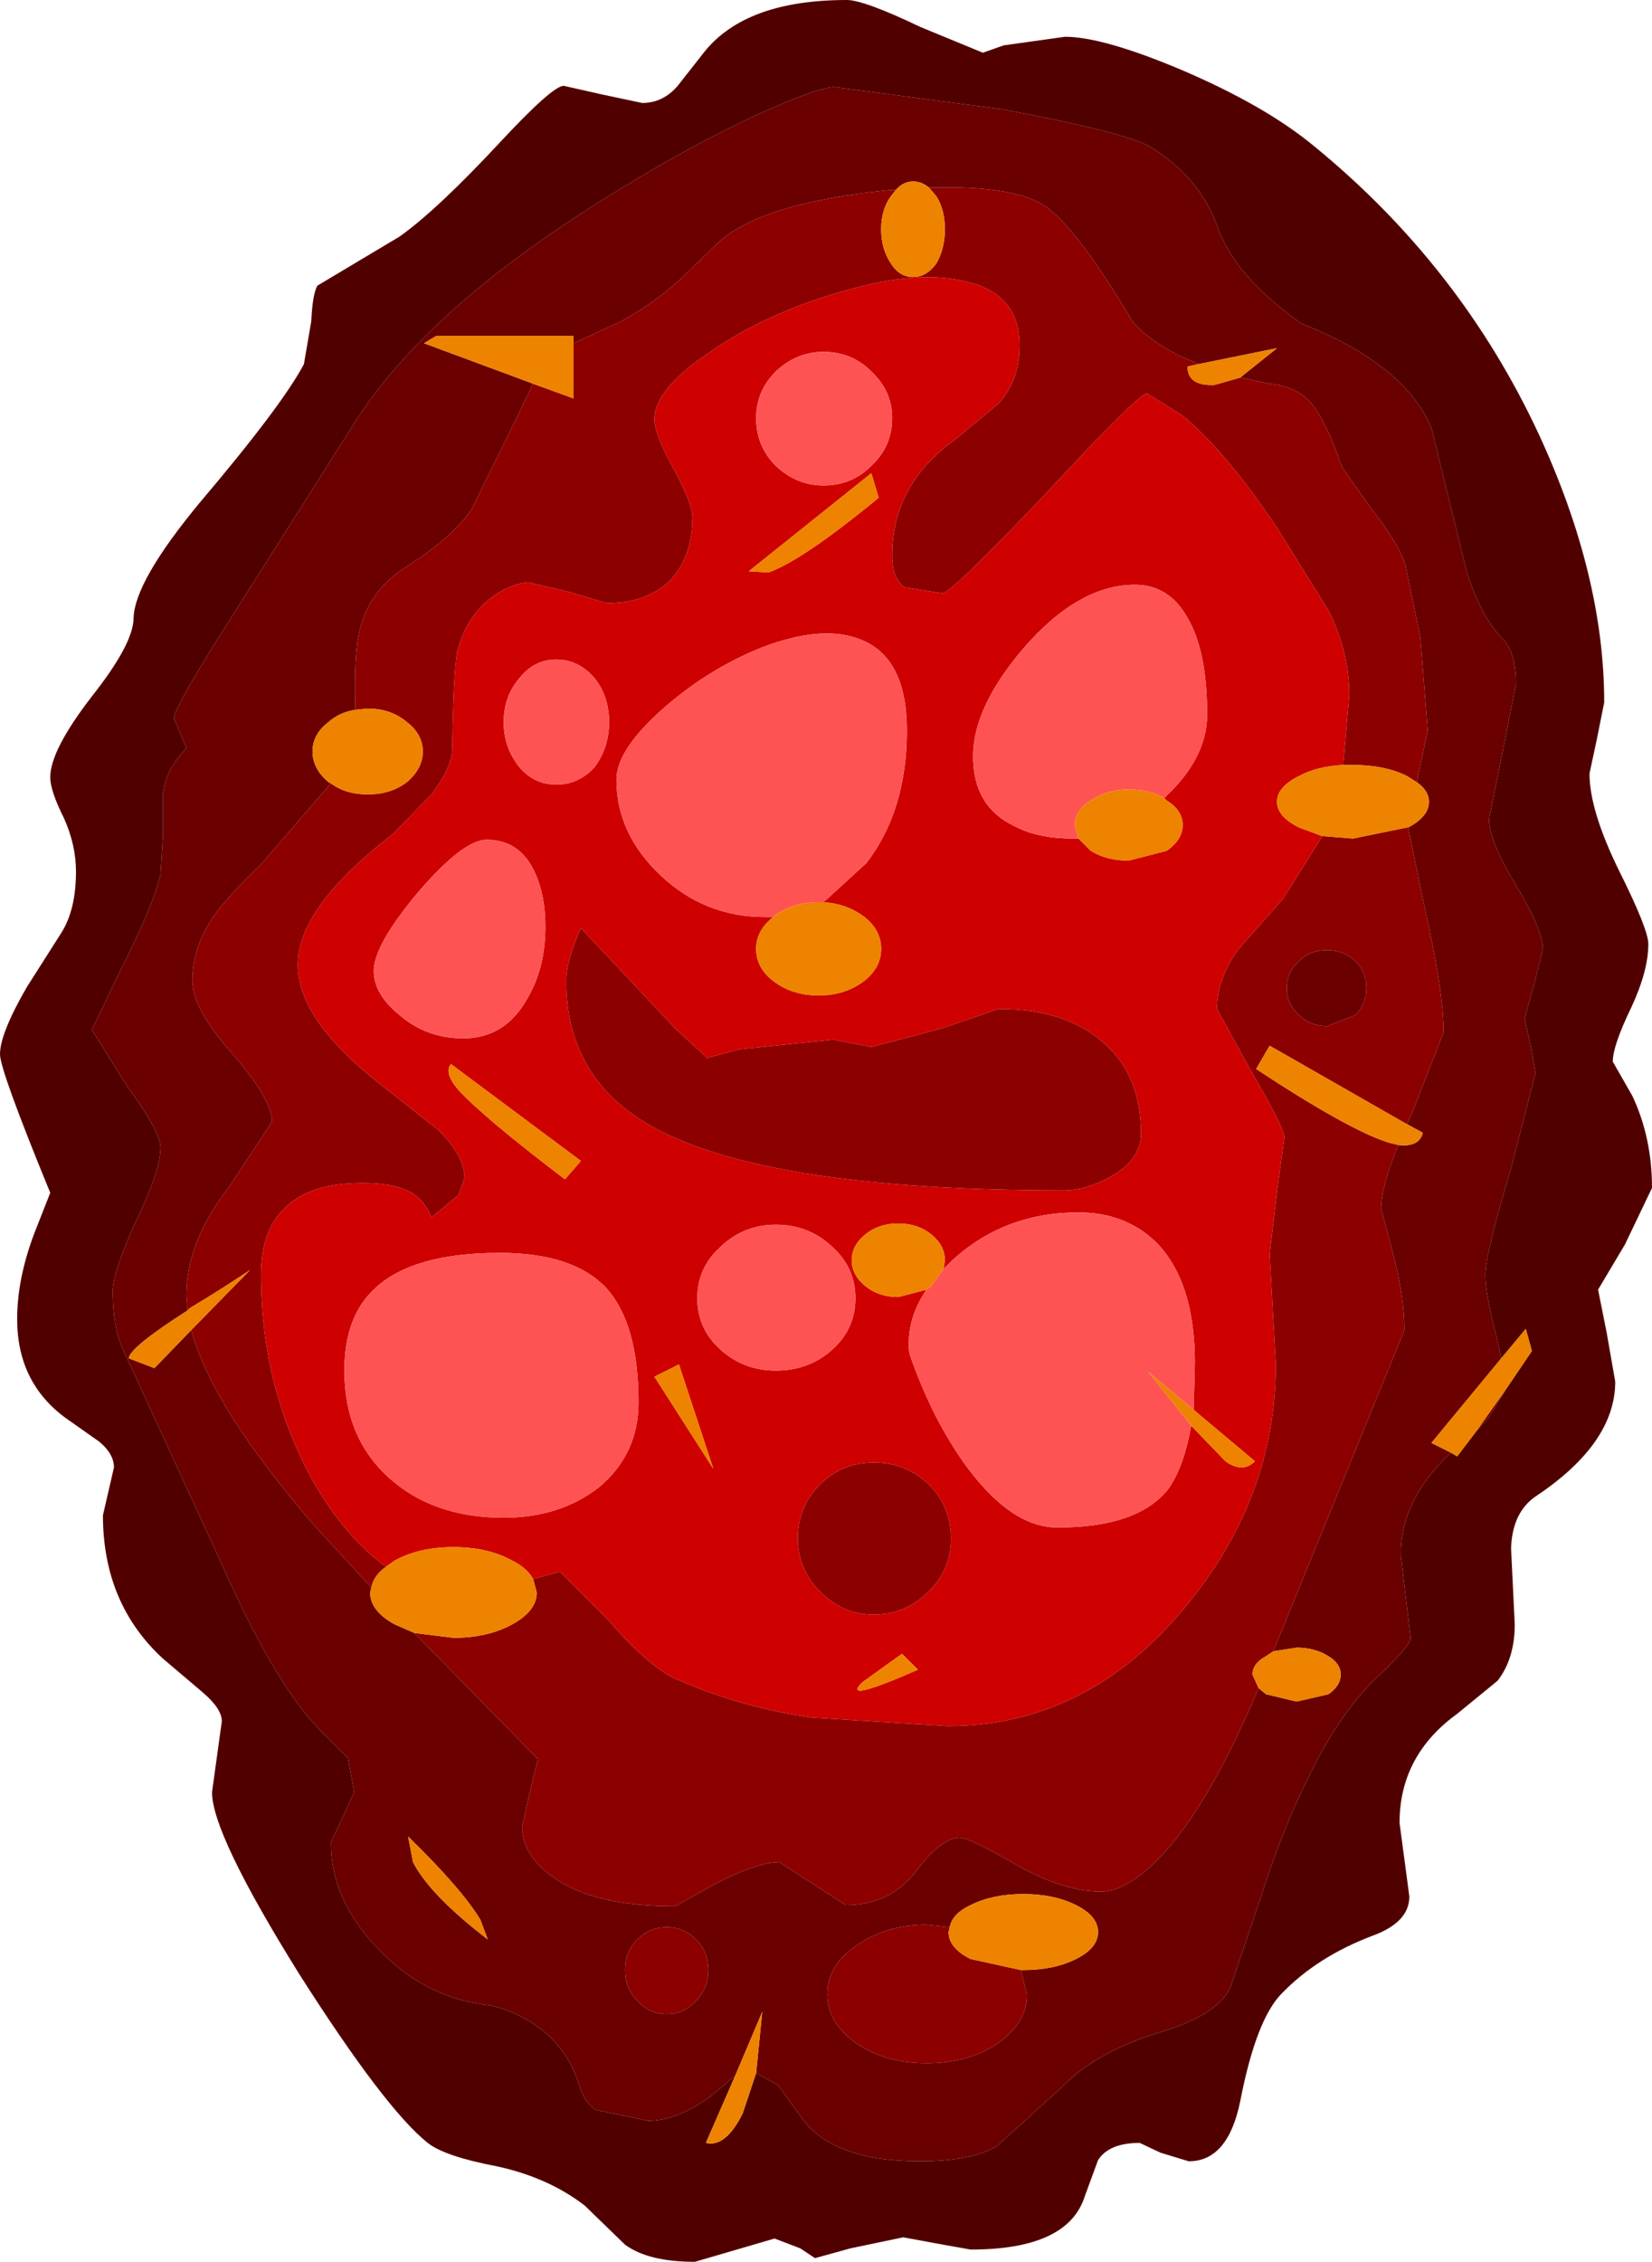 <?xml version="1.0" encoding="UTF-8" standalone="no"?>
<svg xmlns:ffdec="https://www.free-decompiler.com/flash" xmlns:xlink="http://www.w3.org/1999/xlink" ffdec:objectType="shape" height="92.25px" width="67.4px" xmlns="http://www.w3.org/2000/svg">
  <g transform="matrix(1.0, 0.0, 0.0, 1.0, -1.55, -1.45)">
    <path d="M49.75 4.3 Q53.15 5.75 55.15 7.4 61.15 12.3 64.35 19.2 67.0 24.95 67.0 30.1 L66.7 31.6 66.4 33.0 Q66.4 34.5 67.6 36.95 68.8 39.35 68.8 39.95 68.8 41.05 68.1 42.55 67.35 44.1 67.35 44.75 L68.15 46.15 Q68.95 47.85 68.95 49.9 L67.85 52.2 66.75 54.05 67.1 55.8 67.45 57.8 Q67.45 60.3 64.25 62.45 63.25 63.1 63.2 64.6 L63.35 67.7 Q63.35 69.1 62.65 70.0 L61.0 71.35 Q58.65 73.05 58.65 75.8 L58.85 77.3 59.05 78.8 Q59.05 79.85 57.55 80.4 55.3 81.25 53.85 82.75 52.8 83.8 52.15 87.15 51.65 89.6 50.05 89.6 L48.9 89.25 48.05 88.85 Q46.8 88.85 46.35 89.55 L45.8 91.05 Q45.1 93.2 41.15 93.2 L39.75 92.95 38.4 92.7 36.25 93.15 34.8 93.55 34.2 93.15 33.15 92.75 29.9 93.7 Q28.0 93.7 27.05 93.0 L25.4 91.4 Q23.9 90.25 21.8 89.8 19.7 89.4 19.0 88.85 17.25 87.45 13.75 81.95 10.2 76.25 10.2 74.55 L10.4 73.1 10.6 71.65 Q10.6 71.15 9.85 70.5 L8.2 69.1 Q5.75 66.85 5.75 63.25 L6.2 61.3 Q6.2 60.75 5.6 60.25 L4.25 59.3 Q2.25 57.85 2.25 55.25 2.25 53.6 2.95 51.75 L3.6 50.1 Q1.55 45.1 1.55 44.45 1.55 43.6 2.65 41.7 L4.05 39.5 Q4.65 38.55 4.65 37.0 4.65 35.9 4.15 34.8 3.6 33.7 3.6 33.15 3.6 32.05 5.3 29.85 7.0 27.7 7.0 26.65 7.05 25.15 9.7 21.95 13.05 18.0 13.95 16.3 L14.25 14.55 Q14.3 13.45 14.5 13.1 L17.85 11.1 Q19.4 10.0 22.0 7.2 24.1 4.95 24.55 4.95 L26.1 5.3 27.75 5.65 Q28.6 5.65 29.2 4.95 L30.3 3.55 Q32.0 1.45 36.1 1.45 36.8 1.45 39.1 2.55 L41.65 3.6 42.5 3.3 45.0 2.95 Q46.55 2.95 49.75 4.3 M62.8 56.85 L62.6 55.95 Q62.15 54.2 62.15 53.45 62.15 52.6 63.2 49.1 L64.2 45.2 64.0 44.1 63.75 43.0 64.15 41.55 64.5 40.15 Q64.5 39.4 63.4 37.55 62.3 35.75 62.3 34.85 L62.85 32.15 63.4 29.35 Q63.4 28.05 62.85 27.5 62.0 26.65 61.4 24.8 L60.6 21.55 59.95 18.9 Q58.85 16.3 54.65 14.65 51.9 12.7 51.2 10.65 50.5 8.7 48.5 7.45 47.5 6.85 42.4 5.9 L35.6 5.0 Q34.95 5.0 32.5 6.1 29.8 7.35 26.95 9.1 19.0 13.9 15.95 18.8 L10.5 27.4 Q8.65 30.35 8.65 30.75 L8.9 31.35 9.15 31.95 8.75 32.45 Q8.3 33.05 8.2 33.8 L8.2 35.5 8.1 37.1 Q7.8 38.4 6.5 40.95 L5.3 43.45 6.7 45.7 Q8.1 47.6 8.1 48.25 8.1 49.2 7.1 51.25 6.15 53.35 6.15 54.1 6.15 55.55 6.55 56.45 L10.6 65.25 Q12.9 70.45 14.85 72.25 L15.75 73.15 16.0 74.55 15.05 76.6 Q15.05 78.9 16.9 80.85 18.75 82.85 21.25 83.2 22.2 83.3 23.25 83.95 24.65 84.85 25.15 86.4 25.35 87.15 25.85 87.5 L28.0 87.95 Q29.15 87.95 30.55 86.95 L31.55 86.1 30.35 88.85 Q31.15 89.05 31.85 87.65 L32.4 86.0 33.3 86.5 34.2 87.75 Q35.45 89.6 39.1 89.6 41.1 89.6 42.2 89.0 L44.9 86.55 Q46.3 85.1 49.0 84.3 51.25 83.6 51.75 82.5 L53.0 78.8 Q53.85 76.1 55.0 73.8 56.3 71.15 57.9 69.7 59.1 68.55 59.1 68.25 L58.7 64.85 Q58.7 62.6 60.75 60.7 L61.0 60.85 61.8 59.8 62.3 59.25 63.0 58.1 64.05 56.55 63.8 55.65 62.8 56.85" fill="#510000" fill-rule="evenodd" stroke="none"/>
    <path d="M31.55 86.1 L30.55 86.95 Q29.15 87.95 28.0 87.95 L25.85 87.5 Q25.35 87.15 25.15 86.4 24.65 84.85 23.25 83.95 22.2 83.3 21.25 83.2 18.75 82.85 16.9 80.85 15.05 78.9 15.05 76.6 L16.0 74.55 15.75 73.15 14.85 72.25 Q12.9 70.45 10.6 65.25 L6.55 56.45 Q6.15 55.55 6.15 54.1 6.15 53.35 7.1 51.25 8.1 49.2 8.1 48.25 8.1 47.6 6.7 45.7 L5.3 43.45 6.5 40.95 Q7.8 38.4 8.1 37.1 L8.2 35.5 8.2 33.8 Q8.3 33.05 8.75 32.45 L9.15 31.95 8.9 31.35 8.65 30.75 Q8.65 30.35 10.5 27.4 L15.95 18.8 Q19.0 13.9 26.95 9.1 29.8 7.35 32.5 6.1 34.95 5.0 35.6 5.0 L42.4 5.9 Q47.5 6.85 48.5 7.45 50.5 8.7 51.2 10.65 51.9 12.7 54.65 14.65 58.85 16.3 59.95 18.9 L60.6 21.55 61.4 24.8 Q62.0 26.65 62.85 27.5 63.4 28.05 63.4 29.35 L62.85 32.15 62.3 34.85 Q62.3 35.75 63.4 37.55 64.5 39.4 64.5 40.15 L64.15 41.55 63.75 43.0 64.0 44.1 64.2 45.2 63.2 49.1 Q62.15 52.6 62.15 53.45 62.15 54.2 62.6 55.95 L62.8 56.85 59.95 60.3 60.75 60.7 Q58.7 62.6 58.7 64.85 L59.1 68.25 Q59.1 68.55 57.9 69.7 56.3 71.15 55.0 73.8 53.85 76.1 53.0 78.8 L51.75 82.5 Q51.25 83.6 49.0 84.3 46.3 85.1 44.9 86.55 L42.2 89.0 Q41.1 89.6 39.1 89.6 35.45 89.6 34.2 87.75 L33.3 86.5 32.4 86.0 32.65 83.5 31.55 86.1 M63.0 58.1 L62.3 59.25 61.8 59.8 63.0 58.1 M59.35 33.35 L59.8 31.25 59.5 27.45 58.9 24.55 Q58.65 23.65 57.5 22.2 L56.3 20.5 Q55.65 18.6 55.05 17.9 54.45 17.2 53.35 17.1 L52.15 16.85 53.65 15.65 50.45 16.3 49.65 15.95 Q48.3 15.25 47.75 14.55 45.4 10.6 44.1 9.8 42.8 9.0 39.45 9.1 39.15 8.85 38.8 8.85 38.4 8.85 38.1 9.2 L37.85 9.2 Q32.8 9.7 30.95 11.25 L29.4 12.75 Q28.35 13.75 26.9 14.55 L24.95 15.45 24.95 15.15 19.35 15.15 18.85 15.45 23.3 17.1 22.6 18.55 20.8 22.2 Q20.1 23.3 18.15 24.55 16.3 25.7 16.1 27.9 16.0 28.85 16.05 30.4 15.4 30.5 14.95 30.9 14.3 31.4 14.3 32.1 14.3 32.8 14.95 33.35 L15.05 33.4 12.2 36.7 Q10.75 38.1 10.25 38.85 9.4 40.1 9.4 41.45 9.4 42.6 11.05 44.45 12.65 46.3 12.65 47.2 L10.9 49.85 Q9.15 52.1 9.15 54.3 L9.2 54.9 Q6.85 56.4 6.8 56.85 L7.85 57.25 9.35 55.7 Q10.2 58.85 14.4 63.7 L16.7 66.2 16.65 66.4 Q16.65 67.15 17.65 67.7 L18.45 68.05 23.5 73.2 23.2 74.4 22.85 75.95 Q22.85 77.1 24.1 78.0 25.75 79.2 29.1 79.2 L30.7 78.3 Q32.45 77.4 33.35 77.4 L36.05 79.15 Q37.85 79.15 38.9 77.8 39.95 76.4 40.7 76.4 41.1 76.4 43.0 77.5 44.95 78.6 46.45 78.6 47.65 78.6 49.15 76.9 51.0 74.8 52.9 70.3 L53.2 70.55 54.45 70.85 55.75 70.55 Q56.25 70.2 56.25 69.75 56.25 69.3 55.75 69.0 55.2 68.65 54.45 68.65 L53.5 68.8 58.85 55.7 Q58.85 54.3 58.35 52.45 L57.9 50.75 Q57.9 49.85 58.6 48.15 59.45 48.25 59.6 47.65 L58.95 47.3 59.2 46.75 60.45 43.55 Q60.45 41.9 59.65 38.35 L59.0 35.2 Q59.85 34.75 59.85 34.15 59.85 33.7 59.35 33.35 M56.85 40.65 Q57.3 41.1 57.3 41.75 57.3 42.4 56.85 42.85 L55.7 43.3 Q55.0 43.3 54.55 42.85 54.05 42.4 54.05 41.75 54.05 41.1 54.55 40.65 55.0 40.2 55.7 40.2 56.35 40.2 56.85 40.65 M18.4 77.4 Q19.1 78.75 21.45 80.55 L21.15 79.75 Q20.4 78.5 18.2 76.35 L18.4 77.4 M43.2 81.8 L43.3 81.8 Q44.55 81.8 45.45 81.35 46.35 80.9 46.35 80.25 46.35 79.6 45.45 79.15 44.55 78.7 43.3 78.7 42.05 78.7 41.15 79.15 40.4 79.5 40.3 80.05 L39.35 79.95 Q37.7 79.95 36.5 80.8 35.3 81.6 35.3 82.8 35.3 83.95 36.5 84.8 37.7 85.6 39.35 85.6 41.05 85.6 42.25 84.8 43.45 83.95 43.45 82.8 L43.2 81.8 M27.05 81.8 Q27.05 82.55 27.55 83.05 28.05 83.6 28.75 83.6 29.45 83.6 29.95 83.05 30.45 82.55 30.45 81.8 30.45 81.05 29.95 80.55 29.45 80.05 28.75 80.05 28.05 80.05 27.55 80.55 27.05 81.05 27.05 81.8" fill="#6a0000" fill-rule="evenodd" stroke="none"/>
    <path d="M56.35 32.65 L56.6 29.8 Q56.6 28.05 55.75 26.35 L53.7 23.05 Q51.6 19.9 49.8 18.4 L48.35 17.5 Q48.0 17.5 44.2 21.6 40.35 25.65 40.0 25.65 L38.45 25.4 Q37.95 25.05 37.95 24.1 37.95 21.2 40.55 19.35 L42.3 17.9 Q43.15 16.95 43.15 15.55 43.15 13.35 40.8 12.9 38.8 12.45 35.7 13.4 32.8 14.25 30.6 15.75 28.25 17.3 28.25 18.55 28.25 19.15 29.05 20.6 29.8 22.0 29.8 22.55 29.8 24.05 29.0 25.0 28.05 26.05 26.3 26.05 L24.8 25.6 23.1 25.2 Q22.5 25.25 21.85 25.65 20.6 26.45 20.2 28.05 20.05 28.9 20.0 32.0 20.0 32.7 19.2 33.8 L17.6 35.45 Q13.7 38.45 13.7 40.8 13.7 43.05 17.1 45.7 L19.45 47.55 Q20.5 48.6 20.5 49.5 L20.25 50.2 19.15 51.1 Q18.85 50.35 18.25 50.05 17.6 49.7 16.35 49.7 14.25 49.7 13.25 50.65 12.2 51.55 12.2 53.45 12.2 58.1 14.4 62.0 15.7 64.2 17.3 65.35 16.8 65.7 16.7 66.2 L14.4 63.7 Q10.2 58.85 9.35 55.7 L11.75 53.25 Q10.55 54.05 9.3 54.8 L9.2 54.9 9.15 54.3 Q9.15 52.1 10.9 49.85 L12.65 47.2 Q12.65 46.3 11.05 44.45 9.4 42.6 9.4 41.45 9.4 40.1 10.25 38.85 10.75 38.1 12.2 36.7 L15.05 33.4 Q15.65 33.85 16.55 33.85 17.5 33.85 18.15 33.35 18.8 32.8 18.8 32.1 18.8 31.4 18.15 30.9 17.5 30.35 16.55 30.35 L16.05 30.4 Q16.0 28.85 16.1 27.9 16.3 25.7 18.15 24.55 20.1 23.3 20.8 22.2 L22.6 18.55 23.3 17.1 24.95 17.7 24.95 15.45 26.9 14.55 Q28.35 13.75 29.4 12.75 L30.95 11.25 Q32.8 9.7 37.85 9.2 L38.1 9.2 37.9 9.45 Q37.5 10.0 37.5 10.8 37.5 11.6 37.9 12.2 38.25 12.75 38.8 12.75 39.35 12.75 39.75 12.2 40.1 11.6 40.1 10.8 40.1 10.0 39.75 9.45 L39.45 9.1 Q42.8 9.0 44.1 9.8 45.4 10.6 47.75 14.55 48.3 15.25 49.65 15.95 L50.45 16.3 50.0 16.4 Q50.0 17.2 51.1 17.15 L52.15 16.85 53.35 17.1 Q54.45 17.2 55.05 17.9 55.65 18.6 56.3 20.5 L57.5 22.2 Q58.65 23.65 58.9 24.55 L59.5 27.45 59.8 31.25 59.35 33.35 58.95 33.1 Q58.05 32.65 56.75 32.65 L56.35 32.65 M23.3 65.85 L24.4 65.55 26.3 67.45 Q28.1 69.55 29.3 70.0 31.85 71.1 34.65 71.5 L40.2 71.85 Q45.9 71.85 49.9 67.0 53.6 62.55 53.6 57.1 L53.35 52.6 53.65 50.05 53.95 47.85 Q53.95 47.45 52.6 45.15 L51.2 42.6 Q51.2 41.4 52.05 40.2 L53.9 38.1 55.5 35.55 56.75 35.65 58.95 35.2 59.0 35.2 59.65 38.35 Q60.45 41.9 60.45 43.55 L59.2 46.75 58.95 47.3 53.35 44.1 52.8 45.05 Q56.6 47.55 58.2 48.05 L58.6 48.15 Q57.9 49.85 57.9 50.75 L58.35 52.45 Q58.85 54.3 58.85 55.7 L53.5 68.8 53.2 69.0 Q52.65 69.3 52.65 69.75 L52.9 70.3 Q51.0 74.8 49.15 76.9 47.65 78.6 46.45 78.6 44.95 78.6 43.0 77.5 41.1 76.4 40.7 76.4 39.95 76.4 38.9 77.8 37.85 79.15 36.05 79.15 L33.35 77.4 Q32.45 77.4 30.7 78.3 L29.1 79.2 Q25.75 79.2 24.1 78.0 22.85 77.1 22.85 75.95 L23.2 74.4 23.5 73.2 18.45 68.05 20.05 68.25 Q21.45 68.25 22.45 67.7 23.45 67.15 23.45 66.4 L23.3 65.85 M48.1 47.7 Q48.1 48.75 46.85 49.45 45.85 50.0 44.95 50.0 32.95 50.0 28.25 47.45 24.65 45.5 24.65 41.45 24.65 40.65 25.25 39.3 L29.1 43.4 30.4 44.6 31.7 44.25 35.55 43.85 36.3 44.0 37.1 44.15 39.95 43.4 42.3 42.6 Q45.1 42.6 46.65 44.05 48.1 45.35 48.1 47.7 M56.85 40.65 Q56.35 40.2 55.7 40.2 55.0 40.2 54.55 40.65 54.05 41.1 54.05 41.75 54.05 42.4 54.55 42.85 55.0 43.3 55.7 43.3 L56.85 42.85 Q57.3 42.4 57.3 41.75 57.3 41.1 56.85 40.65 M40.35 64.2 Q40.35 65.45 39.45 66.35 38.5 67.3 37.2 67.3 35.9 67.3 35.0 66.35 34.1 65.45 34.1 64.2 34.1 62.9 35.0 62.0 35.9 61.1 37.2 61.1 38.5 61.1 39.45 62.0 40.35 62.9 40.35 64.2 M40.3 80.05 L40.25 80.25 Q40.25 80.9 41.15 81.35 L43.2 81.8 43.45 82.8 Q43.45 83.95 42.25 84.8 41.05 85.6 39.35 85.6 37.7 85.6 36.5 84.8 35.3 83.95 35.3 82.8 35.3 81.6 36.5 80.8 37.7 79.95 39.35 79.95 L40.3 80.05 M27.05 81.8 Q27.05 81.05 27.55 80.55 28.05 80.05 28.75 80.05 29.45 80.05 29.95 80.55 30.45 81.05 30.45 81.8 30.45 82.55 29.95 83.05 29.45 83.6 28.75 83.6 28.05 83.6 27.55 83.05 27.05 82.55 27.05 81.8" fill="#8c0000" fill-rule="evenodd" stroke="none"/>
    <path d="M17.3 65.35 Q15.7 64.2 14.4 62.0 12.2 58.1 12.2 53.45 12.2 51.55 13.25 50.65 14.25 49.7 16.35 49.7 17.6 49.7 18.25 50.05 18.85 50.35 19.15 51.1 L20.25 50.2 20.5 49.5 Q20.5 48.6 19.45 47.55 L17.1 45.7 Q13.7 43.05 13.7 40.8 13.7 38.45 17.6 35.45 L19.2 33.8 Q20.0 32.7 20.0 32.0 20.05 28.9 20.2 28.05 20.6 26.45 21.85 25.65 22.5 25.25 23.1 25.2 L24.8 25.6 26.3 26.05 Q28.05 26.05 29.0 25.0 29.8 24.05 29.8 22.55 29.8 22.0 29.05 20.6 28.25 19.15 28.25 18.55 28.25 17.3 30.6 15.75 32.8 14.25 35.7 13.4 38.8 12.45 40.8 12.9 43.15 13.35 43.15 15.55 43.15 16.95 42.3 17.9 L40.55 19.35 Q37.95 21.2 37.95 24.1 37.95 25.05 38.45 25.4 L40.0 25.65 Q40.35 25.65 44.2 21.6 48.0 17.5 48.35 17.5 L49.8 18.4 Q51.6 19.9 53.7 23.05 L55.75 26.35 Q56.6 28.05 56.6 29.8 L56.35 32.65 Q55.3 32.7 54.55 33.1 53.65 33.55 53.65 34.15 53.65 34.75 54.55 35.2 L55.5 35.55 53.9 38.1 52.05 40.2 Q51.2 41.4 51.2 42.6 L52.6 45.15 Q53.95 47.45 53.95 47.85 L53.65 50.05 53.35 52.6 53.6 57.1 Q53.6 62.55 49.9 67.0 45.9 71.85 40.2 71.85 L34.65 71.5 Q31.85 71.1 29.3 70.0 28.1 69.55 26.3 67.45 L24.4 65.55 23.3 65.85 Q23.05 65.4 22.45 65.1 21.45 64.55 20.05 64.55 18.65 64.55 17.65 65.1 L17.3 65.35 M49.05 34.0 L49.1 33.95 Q50.8 32.35 50.8 30.6 50.8 28.0 50.0 26.65 49.25 25.3 47.85 25.3 45.55 25.3 43.3 27.9 41.25 30.3 41.25 32.3 41.25 34.35 42.95 35.15 43.9 35.65 45.3 35.65 L45.55 35.65 46.05 36.15 Q46.7 36.55 47.6 36.55 L49.15 36.15 Q49.8 35.7 49.8 35.1 49.8 34.5 49.15 34.1 L49.05 34.0 M48.1 47.7 Q48.1 45.35 46.65 44.05 45.1 42.6 42.3 42.6 L39.95 43.4 37.1 44.15 36.3 44.0 35.55 43.85 31.7 44.25 30.4 44.6 29.1 43.4 25.25 39.3 Q24.65 40.65 24.65 41.45 24.65 45.5 28.25 47.45 32.95 50.0 44.95 50.0 45.85 50.0 46.85 49.45 48.1 48.75 48.1 47.7 M37.1 16.6 Q36.3 15.8 35.15 15.8 34.05 15.8 33.2 16.6 32.4 17.4 32.4 18.5 32.4 19.65 33.2 20.45 34.05 21.25 35.15 21.25 36.3 21.25 37.1 20.45 37.95 19.65 37.95 18.5 37.95 17.4 37.1 16.6 M37.1 20.75 L32.1 24.75 32.9 24.8 Q34.3 24.3 37.4 21.75 L37.1 20.75 M17.85 42.85 Q18.95 43.8 20.45 43.8 22.15 43.8 23.05 42.2 23.8 40.95 23.8 39.25 23.8 38.0 23.4 37.1 22.8 35.7 21.4 35.7 20.45 35.7 18.6 37.85 16.8 40.0 16.8 41.05 16.8 42.0 17.85 42.85 M35.15 38.25 L36.9 36.65 Q38.55 34.5 38.55 31.25 38.55 28.3 36.7 27.55 35.15 26.9 32.65 27.85 30.4 28.75 28.55 30.4 26.7 32.05 26.7 33.25 26.7 35.45 28.5 37.15 30.3 38.85 32.75 38.85 L33.1 38.85 Q32.4 39.4 32.4 40.15 32.4 40.95 33.15 41.5 33.9 42.05 34.95 42.05 36.0 42.05 36.75 41.5 37.5 40.95 37.5 40.15 37.5 39.35 36.75 38.8 36.05 38.3 35.15 38.25 M25.8 29.1 Q25.15 28.35 24.25 28.35 23.35 28.35 22.75 29.1 22.1 29.85 22.1 30.9 22.1 31.95 22.75 32.75 23.35 33.45 24.25 33.45 25.15 33.45 25.8 32.75 26.4 31.95 26.4 30.9 26.4 29.85 25.8 29.1 M20.25 45.9 Q21.25 47.0 24.6 49.55 L25.25 48.8 19.95 44.85 Q19.65 45.2 20.25 45.9 M40.05 53.2 L40.1 52.85 Q40.1 52.25 39.55 51.8 39.0 51.35 38.2 51.35 37.4 51.35 36.85 51.8 36.3 52.25 36.3 52.85 36.3 53.45 36.85 53.9 37.4 54.35 38.2 54.35 L39.35 54.05 Q38.5 55.3 38.65 56.65 39.6 59.4 41.05 61.35 42.85 63.75 44.7 63.75 47.95 63.75 49.2 62.2 49.85 61.3 50.15 59.6 L51.55 61.05 Q52.25 61.55 52.75 61.05 L50.25 58.95 50.3 57.05 Q50.3 53.7 48.7 52.1 47.45 50.9 45.55 50.9 42.5 50.9 40.35 52.9 L40.05 53.2 M35.5 52.3 Q34.55 51.4 33.2 51.4 31.9 51.4 30.95 52.3 30.0 53.15 30.0 54.4 30.0 55.65 30.95 56.5 31.9 57.35 33.2 57.35 34.55 57.35 35.5 56.5 36.45 55.65 36.45 54.4 36.45 53.15 35.5 52.3 M21.95 52.55 Q18.45 52.55 16.9 53.95 15.6 55.1 15.6 57.35 15.6 60.1 17.45 61.75 19.25 63.35 22.1 63.35 24.4 63.35 26.0 62.1 27.6 60.75 27.6 58.65 27.6 55.45 26.3 54.0 24.95 52.55 21.95 52.55 M28.25 57.6 L30.65 61.35 29.25 57.1 28.25 57.6 M40.35 64.2 Q40.35 62.9 39.45 62.0 38.5 61.1 37.2 61.1 35.9 61.1 35.0 62.0 34.1 62.9 34.1 64.2 34.1 65.45 35.0 66.35 35.9 67.3 37.2 67.3 38.5 67.3 39.45 66.35 40.35 65.45 40.35 64.2 M36.75 70.05 Q35.8 70.95 39.0 69.55 L38.35 68.9 36.75 70.05" fill="#ce0000" fill-rule="evenodd" stroke="none"/>
    <path d="M45.55 35.65 L45.3 35.65 Q43.9 35.65 42.95 35.15 41.25 34.35 41.25 32.3 41.25 30.3 43.3 27.9 45.55 25.3 47.85 25.3 49.25 25.3 50.0 26.65 50.8 28.0 50.8 30.6 50.8 32.35 49.1 33.95 L49.05 34.0 Q48.45 33.65 47.6 33.65 46.7 33.65 46.05 34.1 45.4 34.5 45.4 35.1 L45.55 35.65 M37.1 16.6 Q37.95 17.4 37.95 18.5 37.95 19.65 37.1 20.45 36.3 21.25 35.15 21.25 34.05 21.25 33.2 20.45 32.4 19.65 32.4 18.5 32.4 17.4 33.2 16.6 34.05 15.8 35.15 15.8 36.3 15.8 37.1 16.6 M33.1 38.85 L32.75 38.85 Q30.3 38.85 28.5 37.15 26.7 35.45 26.7 33.25 26.7 32.05 28.55 30.4 30.4 28.75 32.65 27.85 35.15 26.9 36.7 27.55 38.55 28.3 38.55 31.25 38.55 34.5 36.9 36.65 L35.15 38.25 34.95 38.25 Q33.9 38.25 33.15 38.8 L33.1 38.85 M17.85 42.85 Q16.8 42.0 16.8 41.05 16.8 40.0 18.6 37.85 20.45 35.7 21.4 35.7 22.8 35.7 23.4 37.1 23.8 38.0 23.8 39.25 23.8 40.95 23.05 42.2 22.15 43.8 20.45 43.8 18.95 43.8 17.85 42.85 M25.8 29.1 Q26.4 29.85 26.4 30.9 26.4 31.95 25.8 32.75 25.15 33.45 24.25 33.45 23.35 33.45 22.75 32.75 22.1 31.95 22.1 30.9 22.1 29.85 22.75 29.1 23.35 28.35 24.25 28.35 25.15 28.35 25.8 29.1 M39.35 54.05 L39.55 53.9 40.05 53.2 40.35 52.9 Q42.5 50.9 45.55 50.9 47.45 50.9 48.7 52.1 50.3 53.7 50.3 57.05 L50.25 58.95 48.4 57.4 50.15 59.6 Q49.85 61.3 49.2 62.2 47.95 63.75 44.7 63.75 42.85 63.75 41.05 61.35 39.6 59.4 38.65 56.65 38.5 55.3 39.35 54.05 M21.95 52.55 Q24.95 52.55 26.3 54.0 27.6 55.45 27.6 58.65 27.6 60.75 26.0 62.1 24.4 63.35 22.1 63.35 19.25 63.35 17.45 61.75 15.6 60.1 15.6 57.35 15.6 55.1 16.9 53.95 18.45 52.55 21.95 52.55 M35.5 52.3 Q36.45 53.15 36.45 54.4 36.45 55.65 35.5 56.5 34.55 57.35 33.2 57.35 31.9 57.35 30.95 56.5 30.0 55.65 30.0 54.4 30.0 53.15 30.95 52.3 31.9 51.4 33.2 51.4 34.55 51.4 35.5 52.3" fill="#ff5353" fill-rule="evenodd" stroke="none"/>
    <path d="M31.55 86.1 L32.65 83.5 32.4 86.0 31.85 87.65 Q31.15 89.05 30.35 88.85 L31.55 86.1 M60.75 60.7 L59.95 60.3 62.8 56.85 63.8 55.65 64.05 56.55 63.0 58.1 61.8 59.8 61.0 60.85 60.75 60.7 M56.35 32.65 L56.75 32.65 Q58.05 32.65 58.95 33.1 L59.35 33.35 Q59.85 33.7 59.85 34.15 59.85 34.75 59.0 35.2 L58.95 35.2 56.75 35.65 55.5 35.55 54.55 35.2 Q53.65 34.75 53.65 34.15 53.65 33.55 54.55 33.1 55.3 32.7 56.35 32.65 M52.15 16.85 L51.1 17.15 Q50.0 17.2 50.0 16.4 L50.45 16.3 53.65 15.65 52.15 16.85 M39.45 9.1 L39.75 9.45 Q40.1 10.0 40.1 10.8 40.1 11.6 39.75 12.2 39.35 12.75 38.8 12.75 38.25 12.75 37.9 12.2 37.5 11.6 37.5 10.8 37.5 10.0 37.9 9.45 L38.1 9.2 Q38.4 8.85 38.8 8.85 39.15 8.85 39.45 9.1 M24.95 15.45 L24.95 17.7 23.3 17.1 18.85 15.45 19.35 15.15 24.95 15.15 24.95 15.45 M16.05 30.4 L16.55 30.35 Q17.5 30.35 18.15 30.9 18.8 31.4 18.8 32.1 18.8 32.8 18.15 33.35 17.5 33.85 16.55 33.85 15.65 33.85 15.05 33.4 L14.95 33.35 Q14.3 32.8 14.3 32.1 14.3 31.4 14.95 30.9 15.4 30.5 16.05 30.4 M9.2 54.9 L9.3 54.8 Q10.55 54.05 11.75 53.25 L9.35 55.7 7.85 57.25 6.8 56.85 Q6.85 56.4 9.2 54.9 M16.7 66.2 Q16.8 65.7 17.3 65.35 L17.65 65.1 Q18.65 64.55 20.05 64.55 21.45 64.55 22.45 65.1 23.05 65.4 23.3 65.85 L23.45 66.4 Q23.45 67.15 22.45 67.7 21.45 68.25 20.05 68.25 L18.45 68.05 17.65 67.7 Q16.65 67.15 16.65 66.4 L16.7 66.2 M58.95 47.3 L59.6 47.65 Q59.45 48.25 58.6 48.15 L58.2 48.05 Q56.6 47.55 52.8 45.05 L53.35 44.1 58.95 47.3 M53.5 68.8 L54.45 68.65 Q55.2 68.65 55.75 69.0 56.25 69.3 56.25 69.75 56.25 70.2 55.75 70.55 L54.45 70.85 53.2 70.55 52.9 70.3 52.65 69.75 Q52.65 69.3 53.2 69.0 L53.5 68.8 M45.55 35.65 L45.4 35.1 Q45.4 34.5 46.05 34.1 46.7 33.65 47.6 33.65 48.45 33.65 49.05 34.0 L49.15 34.1 Q49.8 34.5 49.8 35.1 49.8 35.7 49.15 36.15 L47.6 36.55 Q46.7 36.55 46.05 36.15 L45.55 35.65 M37.1 20.75 L37.4 21.75 Q34.3 24.3 32.9 24.8 L32.1 24.75 37.1 20.75 M33.1 38.85 L33.15 38.8 Q33.9 38.25 34.95 38.25 L35.15 38.25 Q36.05 38.3 36.75 38.8 37.5 39.35 37.5 40.15 37.5 40.95 36.75 41.5 36.0 42.05 34.95 42.05 33.9 42.05 33.15 41.5 32.4 40.95 32.4 40.15 32.4 39.4 33.1 38.85 M39.35 54.05 L38.2 54.35 Q37.4 54.35 36.85 53.9 36.3 53.45 36.3 52.85 36.3 52.25 36.85 51.8 37.4 51.35 38.2 51.35 39.0 51.35 39.55 51.8 40.1 52.25 40.1 52.85 L40.05 53.2 39.55 53.9 39.35 54.05 M20.25 45.9 Q19.65 45.2 19.95 44.85 L25.25 48.8 24.6 49.55 Q21.25 47.0 20.25 45.9 M50.25 58.95 L52.75 61.05 Q52.25 61.55 51.55 61.05 L50.15 59.6 48.4 57.4 50.25 58.95 M28.25 57.6 L29.25 57.1 30.65 61.35 28.25 57.6 M36.75 70.05 L38.35 68.9 39.0 69.55 Q35.8 70.95 36.75 70.05 M18.4 77.4 L18.2 76.35 Q20.4 78.5 21.15 79.75 L21.45 80.55 Q19.1 78.75 18.4 77.4 M43.2 81.8 L41.15 81.35 Q40.25 80.9 40.25 80.25 L40.3 80.05 Q40.4 79.5 41.15 79.15 42.05 78.7 43.3 78.7 44.55 78.7 45.45 79.15 46.35 79.6 46.35 80.25 46.35 80.9 45.45 81.35 44.55 81.8 43.3 81.8 L43.2 81.8" fill="#ee8300" fill-rule="evenodd" stroke="none"/>
  </g>
</svg>
